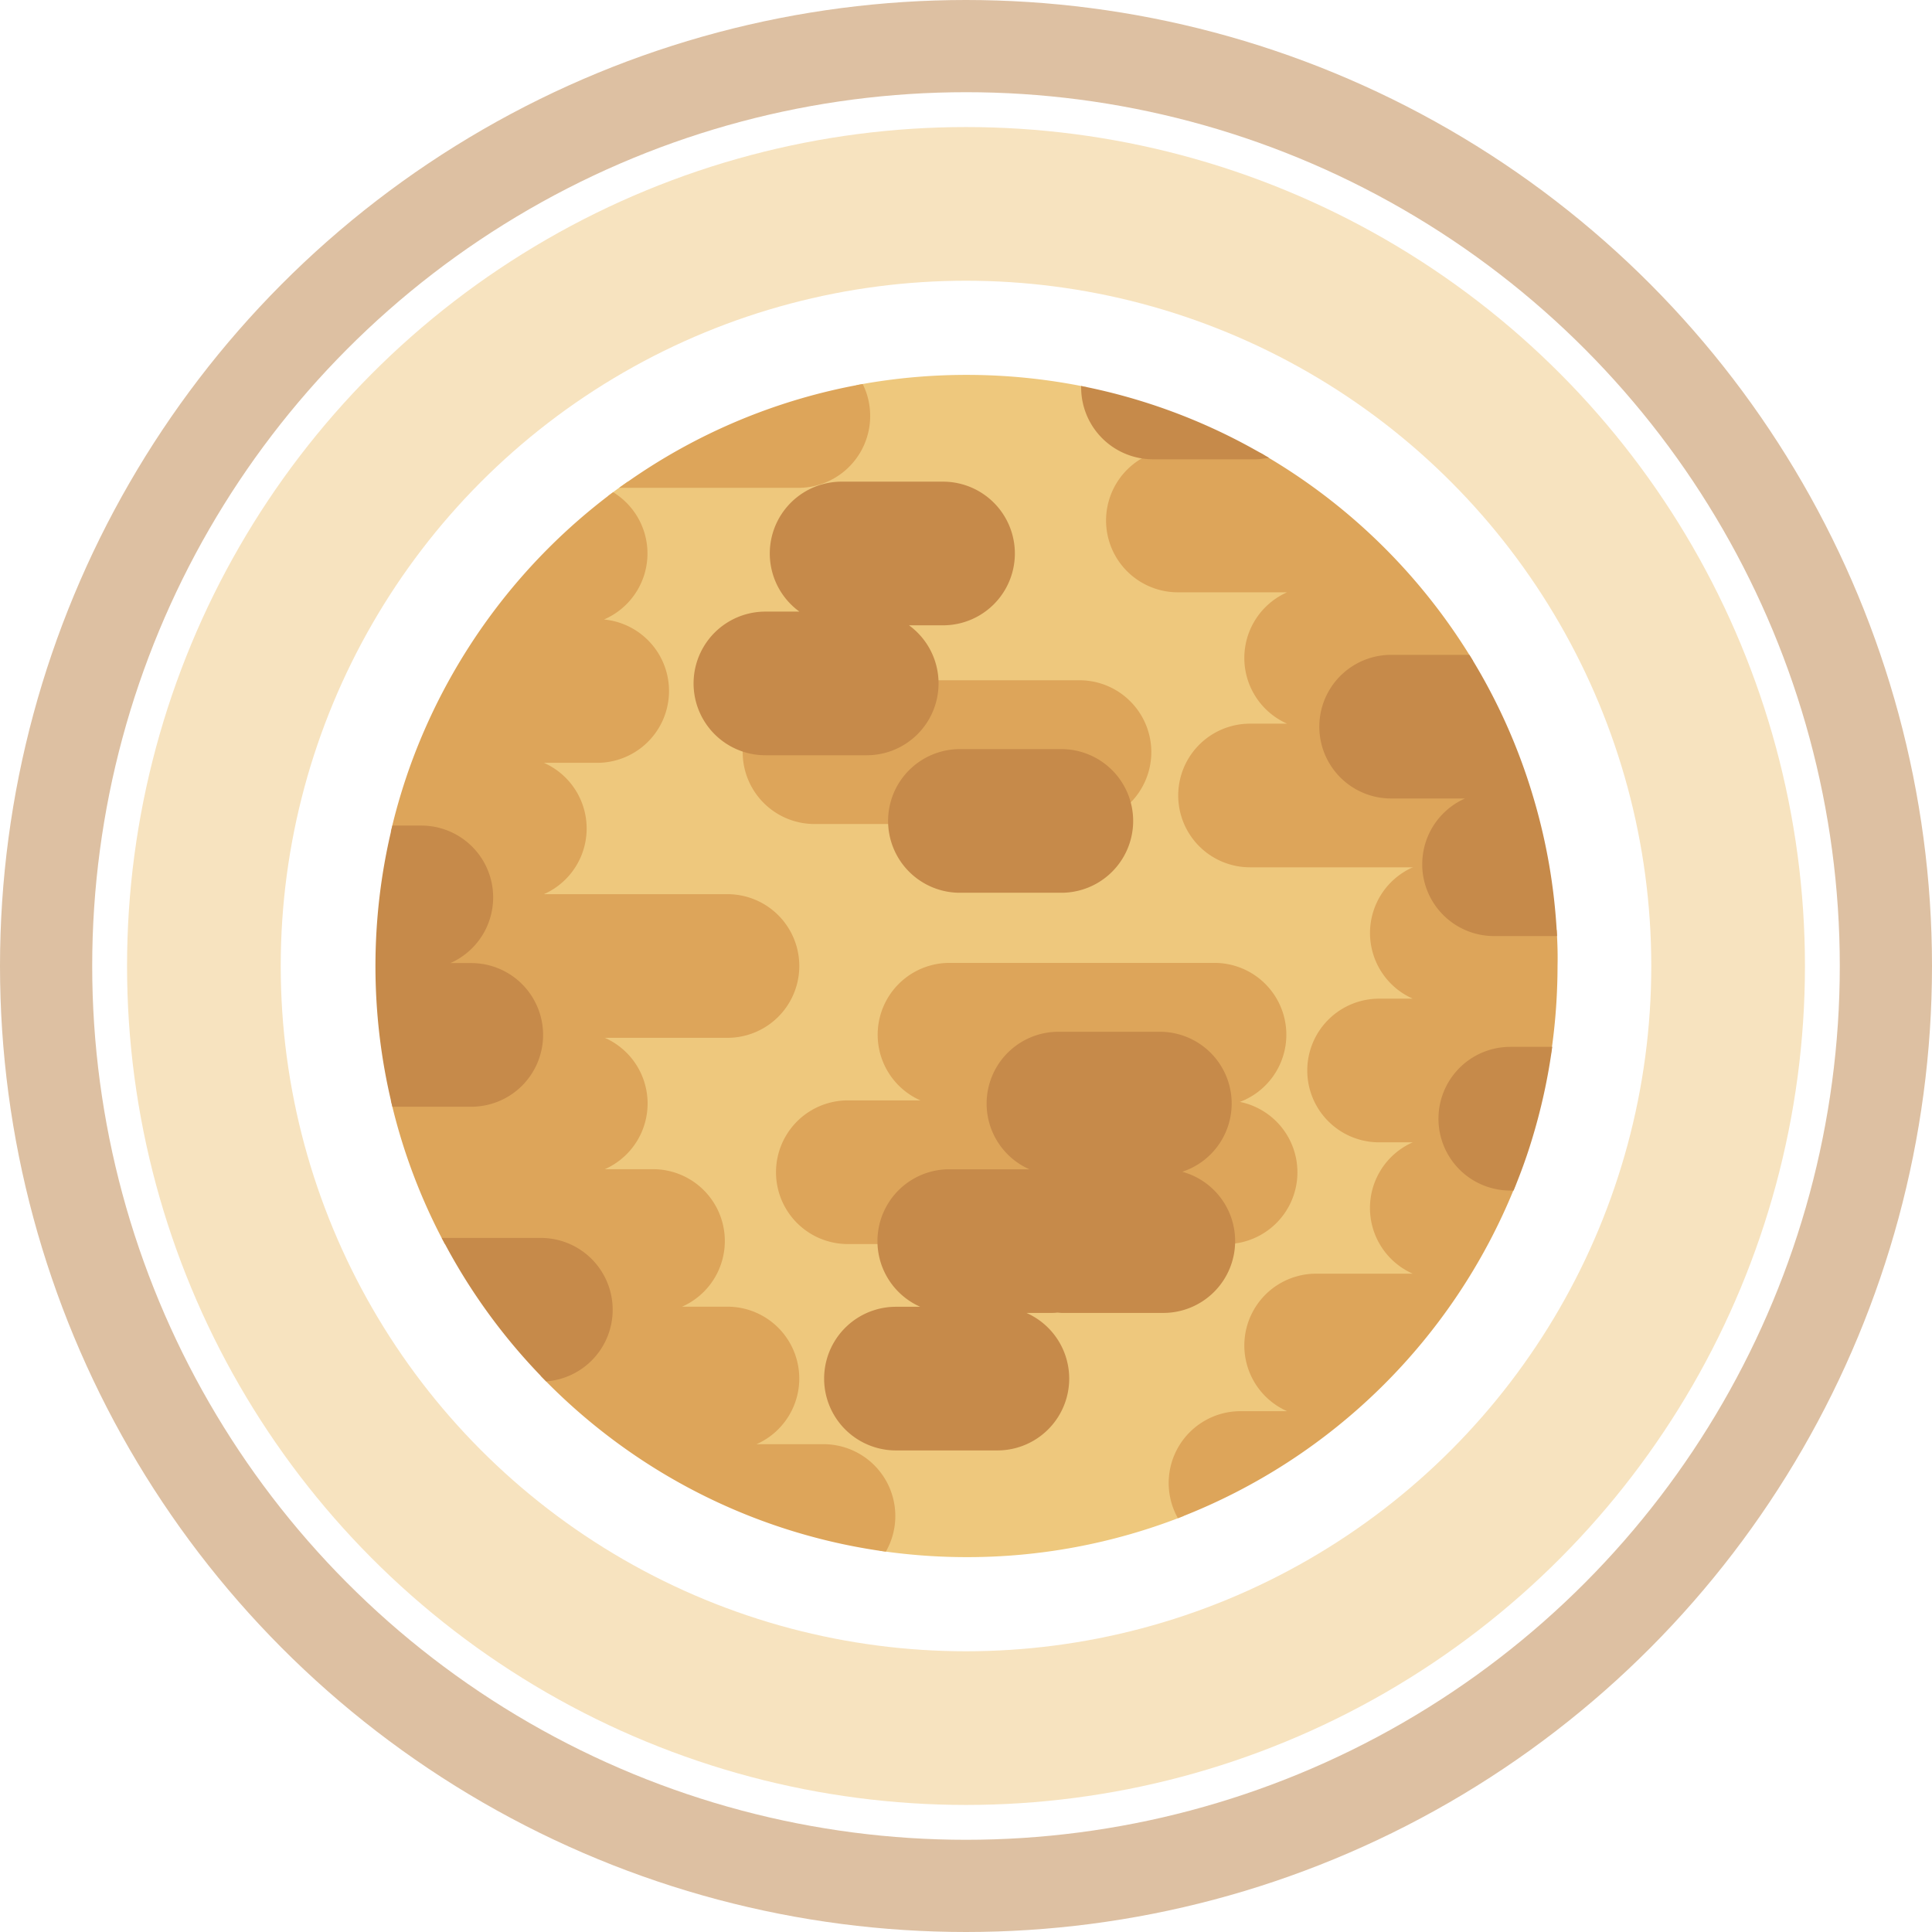 <svg id="Saturn" xmlns="http://www.w3.org/2000/svg" viewBox="0 0 628.62 628.62"><defs><style>.cls-1{fill:#eec87d;stroke:#eec87d;}.cls-1,.cls-2,.cls-3,.cls-4,.cls-5{stroke-miterlimit:10;}.cls-1,.cls-2,.cls-3{stroke-width:2px;}.cls-2{fill:#dda55a;stroke:#dda55a;}.cls-3{fill:#c68a4a;stroke:#c68a4a;}.cls-4,.cls-5{fill:none;}.cls-4{stroke:#f7e3bf;stroke-width:50px;}.cls-5{stroke:#ddc0a2;stroke-width:30px;}</style></defs><title>saturn</title><path class="cls-1" d="M1487.43,1887.81H1512a22.37,22.37,0,0,1,0-44.74h40.84a22.37,22.37,0,0,1,0-44.74h-20.4a22.37,22.37,0,0,1,0-44.74h20.4a22.37,22.37,0,0,1-5.34-44.09c0-.22,0-0.43,0-0.65h-57a22.37,22.37,0,1,1,0-44.74H1512a22.37,22.37,0,0,1,0-44.74h-45a22.37,22.37,0,0,1-7.94-43.29h-0.19a22.37,22.37,0,0,1-22.35-21.63,192.85,192.85,0,0,0-72.68-.74,22.37,22.37,0,0,1-20.35,31.65h-55.19q-2.53,1.78-5,3.64a22.37,22.37,0,0,1-12.22,41.1h7a22.37,22.37,0,1,1,0,44.74h-26.8a22.37,22.37,0,1,1,0,44.74h69.19a22.37,22.37,0,0,1,0,44.74H1271.1a22.37,22.37,0,0,1,0,44.74h25.14a22.37,22.37,0,0,1,0,44.74h24.22a22.37,22.37,0,0,1,0,44.74h31.27a22.37,22.37,0,0,1,19.76,32.87,192.93,192.93,0,0,0,26.81,1.88,190.85,190.85,0,0,0,69.23-12.92A22.37,22.37,0,0,1,1487.43,1887.81Zm-161-215.43c0-.31,0-0.63,0-0.94a22.37,22.37,0,0,1,6.41-43.81h14.6a22.37,22.37,0,0,1,10.2-42.28h33a22.37,22.37,0,1,1,0,44.74H1376a22.36,22.36,0,0,1,12.17,19.91h46.77a22.37,22.37,0,0,1,15.59,38.4,22.37,22.37,0,0,1-21.45,28.71h-33a22.37,22.37,0,0,1-22.37-22.37h-25A22.37,22.37,0,0,1,1326.39,1672.38Zm104.29,203.8a22.37,22.37,0,0,1-22.37,22.37h-33a22.37,22.37,0,0,1,0-44.74h17.35a22.37,22.37,0,0,1-22.37-22.37h-10.71a22.37,22.37,0,1,1,0-44.74h33.08a22.37,22.37,0,0,1,0-44.74h86.15a22.37,22.37,0,0,1,4.64,44.26c0,0.16,0,.32,0,0.49v0a22.37,22.37,0,0,1,1.11,44.62s0,0.06,0,.09a22.37,22.37,0,0,1-22.37,22.37h-33c-0.61,0-1.22,0-1.82-.08s-1.21.08-1.82,0.08h-17.35A22.37,22.37,0,0,1,1430.68,1876.17Z" transform="translate(-1083.76 -1427.64)"/><path class="cls-2" d="M1484.63,1831.34a22.37,22.37,0,0,0-1.11-44.62,22.37,22.37,0,0,1-22.37,22.35h1.12A22.37,22.37,0,0,1,1484.63,1831.34Z" transform="translate(-1083.76 -1427.64)"/><path class="cls-2" d="M1365.89,1563a22.28,22.28,0,0,0-2-9.28,190.3,190.3,0,0,0-75.54,31.65h55.19A22.37,22.37,0,0,0,1365.89,1563Z" transform="translate(-1083.76 -1427.64)"/><path class="cls-2" d="M1351.72,1898.54h-31.27a22.37,22.37,0,0,0,0-44.74h-24.22a22.37,22.37,0,0,0,0-44.74H1271.1a22.37,22.37,0,0,0,0-44.74h49.36a22.37,22.37,0,0,0,0-44.74h-69.19a22.37,22.37,0,1,0,0-44.74h26.8a22.37,22.37,0,1,0,0-44.74h-7a22.37,22.37,0,0,0,12.22-41.1,191.86,191.86,0,0,0-64.26,85.84,189.7,189.7,0,0,0-6.83,22.37h8.62a22.37,22.37,0,0,1,0,44.74h16.25a22.37,22.37,0,0,1,0,44.74h-24.87a188.62,188.62,0,0,0,16.92,44.74h30.55a22.37,22.37,0,0,1,2.15,44.64,192.28,192.28,0,0,0,26.48,22.48,190.26,190.26,0,0,0,83.15,32.87A22.37,22.37,0,0,0,1351.72,1898.54Z" transform="translate(-1083.76 -1427.64)"/><path class="cls-2" d="M1405.81,1786.69a22.37,22.37,0,0,1,22.37-22.37h33a22.37,22.37,0,0,1,22.36,21.88,22.37,22.37,0,0,0-4.64-44.26H1392.7a22.37,22.37,0,0,0,0,44.74h-33.08a22.37,22.37,0,1,0,0,44.74h10.71a22.38,22.38,0,0,1,22.37-22.37h33c0.61,0,1.22,0,1.82.08s1.21-.08,1.82-0.08h-1.12A22.37,22.37,0,0,1,1405.81,1786.69Z" transform="translate(-1083.76 -1427.64)"/><path class="cls-2" d="M1467,1619.36h45a22.37,22.37,0,0,0,0,44.74h-21.51a22.37,22.37,0,1,0,0,44.74h57a22.37,22.37,0,0,1,22.37-22.37H1536.4a22.37,22.37,0,0,1,0-44.74h24.9a191.92,191.92,0,0,0-67.74-65.73c-0.56,0-1.13.07-1.7,0.07h-32.77A22.37,22.37,0,0,0,1467,1619.36Z" transform="translate(-1083.76 -1427.64)"/><path class="cls-2" d="M1589.32,1731.21h-19.43a22.37,22.37,0,0,1-22.35-21.72,22.37,22.37,0,0,0,5.34,44.09h-20.4a22.37,22.37,0,0,0,0,44.74h20.4a22.37,22.37,0,0,0,0,44.74H1512a22.37,22.37,0,0,0,0,44.74h-24.61a22.37,22.37,0,0,0-19.91,32.57,191.6,191.6,0,0,0,108-106.36h-0.4a22.37,22.37,0,0,1,0-44.74h12.5c0.74-5.17,1.28-10.39,1.6-15.69,0.23-3.85.36-7.73,0.36-11.63C1589.63,1738.35,1589.52,1734.77,1589.32,1731.21Z" transform="translate(-1083.76 -1427.64)"/><path class="cls-2" d="M1332.82,1672.38a22.36,22.36,0,0,1-6.41-.94c0,0.31,0,.62,0,0.94a22.37,22.37,0,0,0,22.37,22.37h25a22.37,22.37,0,0,1,22.37-22.37h33a22.38,22.38,0,0,1,21.45,16,22.37,22.37,0,0,0-15.59-38.4h-46.77a22.37,22.37,0,0,1-22.37,22.37h-33Z" transform="translate(-1083.76 -1427.64)"/><path class="cls-3" d="M1259.47,1764.32A22.37,22.37,0,0,0,1237.1,1742h-16.25a22.37,22.37,0,0,0,0-44.74h-8.62a190.79,190.79,0,0,0-4,22.37,191.85,191.85,0,0,0,0,44.74,190.79,190.79,0,0,0,4,22.37h24.87A22.37,22.37,0,0,0,1259.47,1764.32Z" transform="translate(-1083.76 -1427.64)"/><path class="cls-3" d="M1468.13,1809.85a22.38,22.38,0,0,0-5.87-.78h-1.12a22.37,22.37,0,0,0,22.37-22.35v0c0-.16,0-0.32,0-0.49a22.37,22.37,0,0,0-22.36-21.88h-33a22.37,22.37,0,0,0,0,44.74h1.12c-0.61,0-1.22,0-1.82.08s-1.21-.08-1.82-0.08h-33a22.37,22.37,0,0,0,0,44.74h-17.35a22.37,22.37,0,0,0,0,44.74h33a22.37,22.37,0,1,0,0-44.74h17.35c0.61,0,1.22,0,1.82-.08s1.21,0.08,1.82.08h33a22.37,22.37,0,0,0,22.37-22.37s0-.06,0-0.09A22.38,22.38,0,0,0,1468.13,1809.85Z" transform="translate(-1083.76 -1427.64)"/><path class="cls-3" d="M1388.14,1650A22.36,22.36,0,0,0,1376,1630.1h14.6a22.37,22.37,0,1,0,0-44.74h-33a22.37,22.37,0,0,0-10.2,42.28h-14.6a22.37,22.37,0,1,0,0,44.74h33A22.37,22.37,0,0,0,1388.14,1650Z" transform="translate(-1083.76 -1427.64)"/><path class="cls-3" d="M1569.89,1731.21h19.43a192.33,192.33,0,0,0-2.55-22.37c-0.13-.74-0.27-1.47-0.4-2.2a190.18,190.18,0,0,0-4.93-20.17q-0.45-1.5-.93-3a188.65,188.65,0,0,0-19.21-41.76h-24.9a22.37,22.37,0,0,0,0,44.74h33.49a22.37,22.37,0,0,0-22.37,22.37c0,0.22,0,.43,0,0.65A22.37,22.37,0,0,0,1569.89,1731.21Z" transform="translate(-1083.76 -1427.64)"/><path class="cls-3" d="M1552.8,1791.64a22.35,22.35,0,0,0,22.37,22.37h0.4c2.09-5.12,4-10.35,5.62-15.69a189.9,189.9,0,0,0,6.48-29.06h-12.5A22.37,22.37,0,0,0,1552.8,1791.64Z" transform="translate(-1083.76 -1427.64)"/><path class="cls-3" d="M1259.7,1831.43h-30.55a190.84,190.84,0,0,0,32.7,44.64A22.37,22.37,0,0,0,1259.7,1831.43Z" transform="translate(-1083.76 -1427.64)"/><path class="cls-3" d="M1436.55,1554.45a22.37,22.37,0,0,0,22.35,21.63h33c0.57,0,1.14,0,1.7-.07-0.81-.46-1.61-0.93-2.42-1.38A190.15,190.15,0,0,0,1436.55,1554.45Z" transform="translate(-1083.76 -1427.64)"/><path class="cls-3" d="M1373.72,1694.75a22.37,22.37,0,0,0,22.37,22.37h33a22.37,22.37,0,1,0,0-44.74h-33A22.37,22.37,0,0,0,1373.72,1694.75Z" transform="translate(-1083.76 -1427.64)"/><g id="Rings"><circle class="cls-4" cx="314.31" cy="314.31" r="247.97"/><circle class="cls-5" cx="314.31" cy="314.31" r="299.31"/></g></svg>